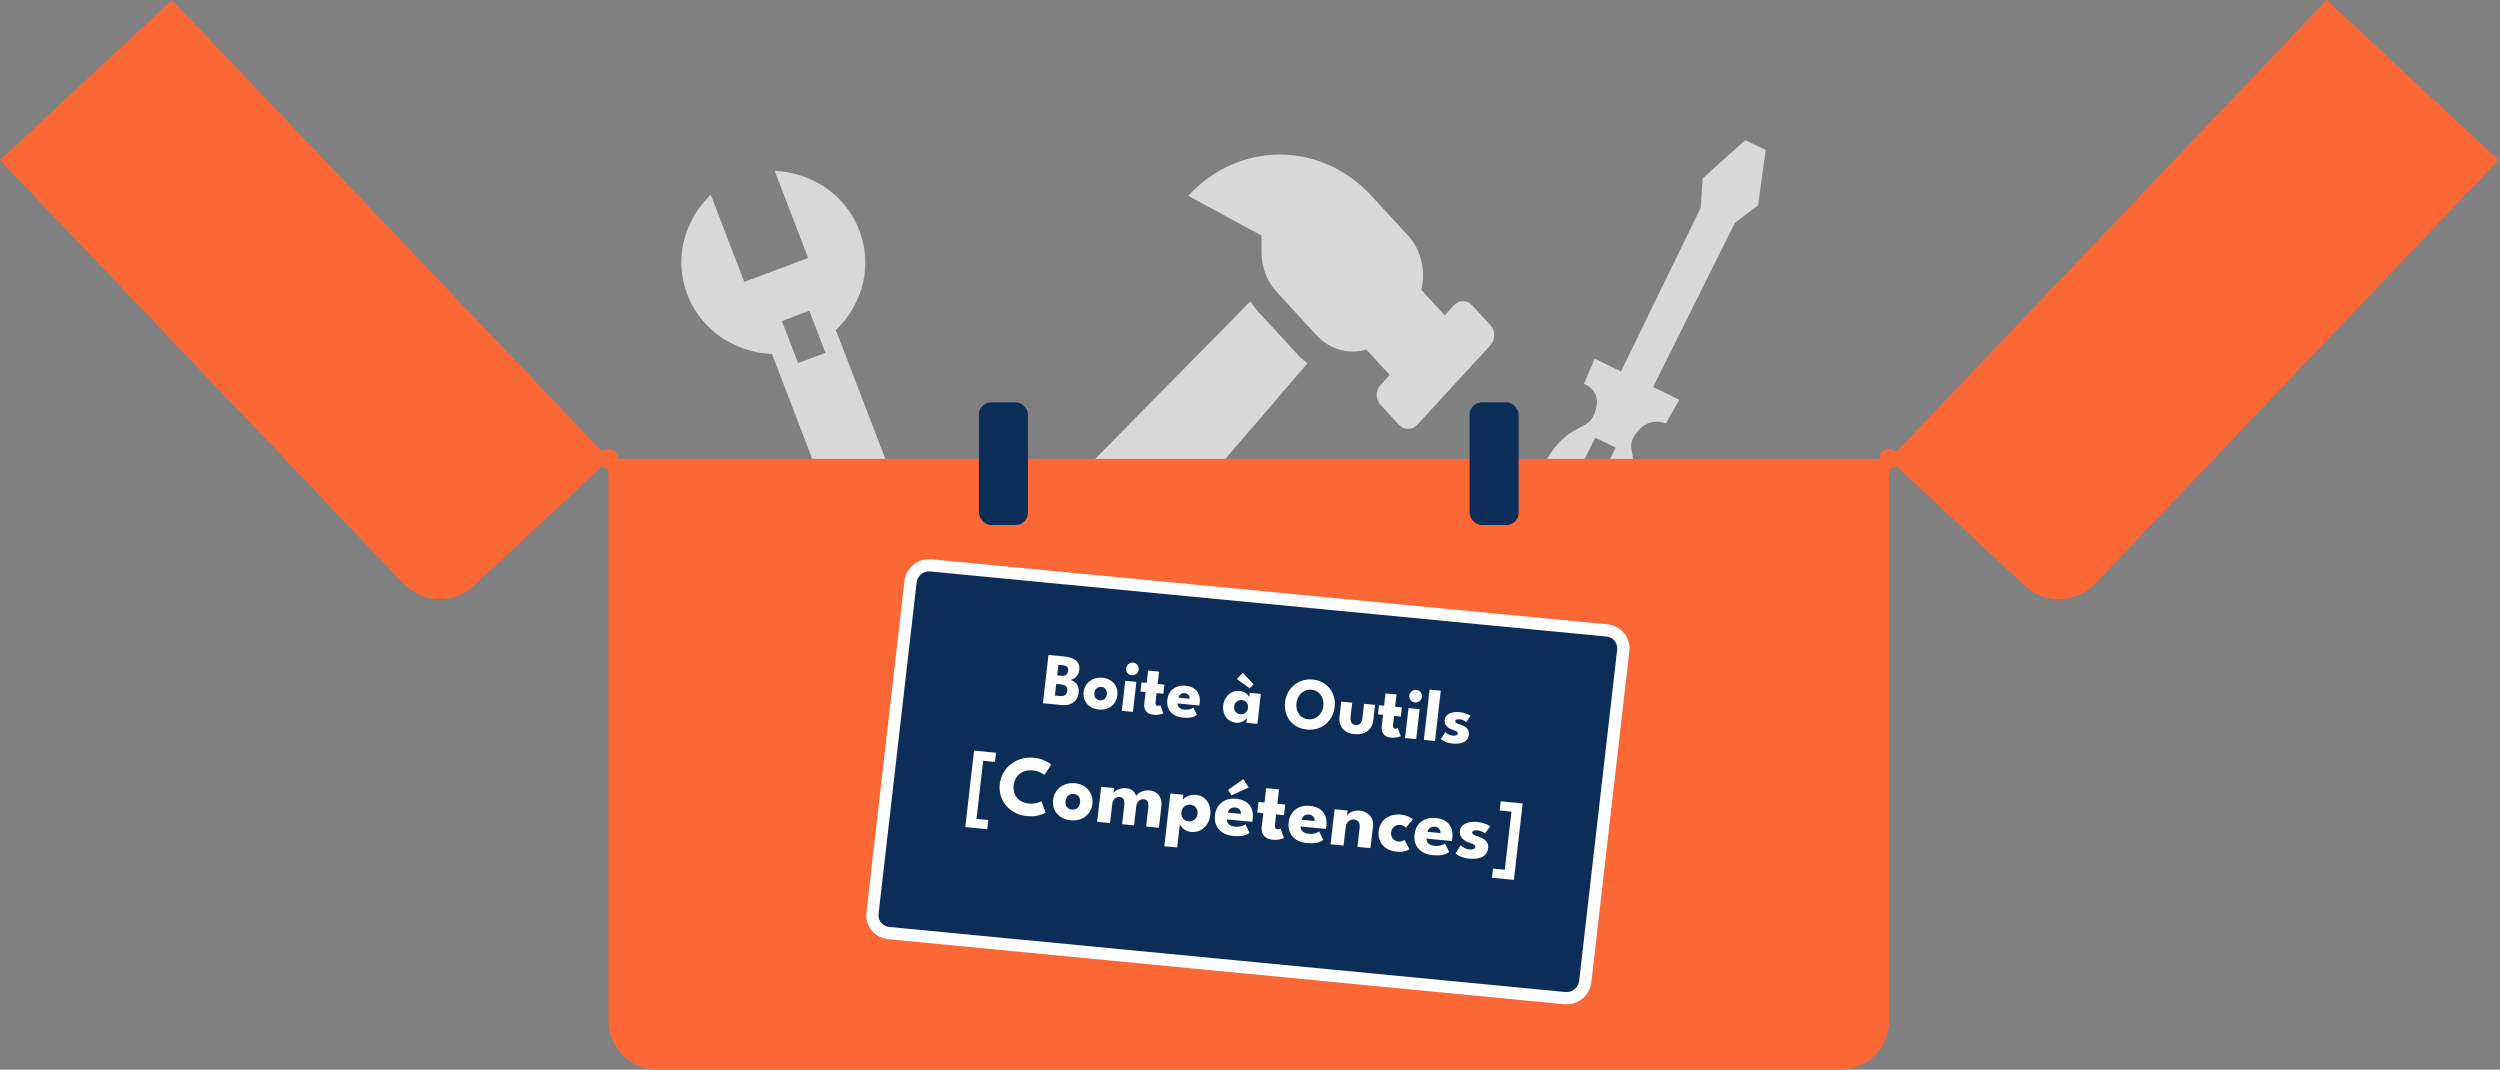 <svg width="1019" height="436" viewBox="0 0 1019 436" fill="none" xmlns="http://www.w3.org/2000/svg">
<rect x="0" y="0" width="1019" height="436" fill="#808080" stroke="none"/>
<path d="M678.948 172.646L684.517 162.949L673.805 157.75L707.158 90.784L716.6 83.695L719.709 61.133L711.377 57.09L693.985 72.721L693.177 84.729L660.712 151.397L649.999 146.199L645.621 156.474C645.621 156.474 654.538 159.342 649.271 169.916C646.346 175.79 637.428 172.922 628.651 190.545C625.726 196.419 616.363 215.217 616.363 215.217C616.363 215.217 614.062 225.771 628.346 232.702C642.629 239.633 649.691 231.389 649.691 231.389C649.691 231.389 659.053 212.591 661.979 206.717C670.171 190.269 663.009 183.876 665.35 179.177C670.616 168.603 678.948 172.646 678.948 172.646ZM650.219 178.399L658.551 182.442L636.315 227.087L627.983 223.044L650.219 178.399Z" fill="#D9D9D9"/>
<path d="M377.377 230.005L340.693 134.527C344.328 131.066 347.107 127.225 349.417 122.161C357.885 103.589 349.42 81.556 330.605 73.197C325.473 70.918 320.812 69.862 315.766 69.651L329.405 105.149L303.362 114.898L289.723 79.399C286.088 82.86 283.308 86.701 280.999 91.766C272.531 110.337 280.996 132.371 299.811 140.729C304.942 143.009 309.604 144.064 314.649 144.276L351.334 239.754C354.155 247.098 361.852 250.518 369.293 247.732C376.734 244.947 380.198 237.35 377.377 230.005ZM325.297 147.991L318.713 130.854L329.874 126.676L336.458 143.813L325.297 147.991ZM360.1 238.573C356.679 237.053 354.413 233.001 356.337 228.78C357.877 225.403 361.983 223.167 366.259 225.066C370.535 226.966 371.946 230.638 370.021 234.859C368.097 239.08 364.376 240.472 360.1 238.573Z" fill="#D9D9D9"/>
<path d="M607.525 132.569L600.057 124.451C597.995 122.209 594.652 122.209 592.589 124.451L588.857 128.508L579.321 118.141C581.178 110.497 579.439 102.035 573.925 96.041L558.993 79.809C538.376 57.397 504.945 57.397 484.324 79.809L514.191 96.041V102.767C514.191 108.854 516.415 114.694 520.378 118.999L536.594 136.626C542.108 142.62 549.892 144.51 556.924 142.491L566.461 152.857L562.729 156.914C560.666 159.156 560.666 162.79 562.729 165.032L570.196 173.15C572.259 175.392 575.602 175.392 577.664 173.15L607.531 140.683C609.587 138.444 609.587 134.811 607.525 132.569ZM512.911 127.116C511.69 125.789 510.654 124.322 509.66 122.83L425.481 208.264C417.043 216.83 416.815 231.29 424.976 240.164C433.137 249.039 446.442 248.791 454.322 239.615L532.901 148.119C531.595 147.075 530.294 146.013 529.126 144.743L512.911 127.116Z" fill="#D9D9D9"/>
<circle cx="770.001" cy="187" r="4" fill="#FC6736"/>
<circle cx="248.001" cy="187" r="4" fill="#FC6736"/>
<path d="M192.995 238.816C184.913 246.344 172.184 245.965 164.564 237.968L0 65.246L70.048 7.97608e-06L248.408 187.202L192.995 238.816Z" fill="#FC6736"/>
<path d="M1018.38 65.228L853.858 237.992C846.24 245.991 833.512 246.374 825.427 238.847L770.001 187.247L948.314 8.34558e-05L1018.38 65.228Z" fill="#FC6736"/>
<path d="M248.001 187H770.001V416C770.001 427.046 761.047 436 750.001 436H268.001C256.955 436 248.001 427.046 248.001 416V187Z" fill="#FC6736"/>
<rect x="399.001" y="164" width="20" height="50" rx="5" fill="#0C2D57"/>
<rect x="599.001" y="164" width="20" height="50" rx="5" fill="#0C2D57"/>
<path d="M379.441 230.442L655.026 256.966C659.149 257.363 662.108 261.02 661.636 265.136L646.145 400.104C645.672 404.219 641.947 407.233 637.824 406.836L362.24 380.312C358.117 379.915 355.157 376.258 355.629 372.143L371.121 237.174C371.593 233.059 375.318 230.045 379.441 230.442Z" fill="#0C2D57" stroke="white" stroke-width="5"/>
<path d="M427.354 266.972L434.118 267.623C435.243 267.731 436.265 267.985 437.186 268.385C438.116 268.786 438.834 269.368 439.34 270.129C439.858 270.882 440.048 271.855 439.911 273.047C439.821 273.832 439.591 274.518 439.222 275.105C438.863 275.693 438.416 276.163 437.883 276.513C437.361 276.855 436.809 277.063 436.226 277.137C436.717 277.245 437.183 277.435 437.625 277.709C438.078 277.973 438.47 278.322 438.803 278.756C439.147 279.181 439.395 279.697 439.546 280.304C439.709 280.902 439.745 281.599 439.654 282.394C439.527 283.497 439.166 284.446 438.572 285.243C437.988 286.03 437.196 286.617 436.196 287.003C435.207 287.38 434.03 287.503 432.667 287.371L425.097 286.643L427.354 266.972ZM429.97 283.511L432 283.706C432.637 283.768 433.166 283.723 433.586 283.573C434.017 283.413 434.347 283.164 434.577 282.824C434.809 282.475 434.953 282.047 435.012 281.54C435.103 280.745 434.921 280.14 434.465 279.725C434.021 279.3 433.355 279.045 432.47 278.96L430.514 278.772L429.97 283.511ZM430.914 275.285L432.721 275.459C433.248 275.509 433.697 275.457 434.067 275.302C434.447 275.148 434.746 274.91 434.964 274.59C435.193 274.26 435.333 273.872 435.384 273.425C435.477 272.62 435.31 272.057 434.884 271.735C434.459 271.402 433.849 271.198 433.052 271.121L431.41 270.963L430.914 275.285ZM447.873 289.197C446.529 289.067 445.366 288.679 444.384 288.032C443.412 287.376 442.683 286.537 442.197 285.516C441.721 284.486 441.555 283.345 441.699 282.093C441.842 280.842 442.264 279.757 442.963 278.84C443.673 277.914 444.578 277.218 445.678 276.751C446.788 276.285 448.015 276.117 449.359 276.247C450.703 276.376 451.855 276.773 452.815 277.438C453.776 278.103 454.488 278.955 454.952 279.994C455.418 281.023 455.579 282.164 455.435 283.416C455.292 284.667 454.875 285.752 454.186 286.67C453.498 287.578 452.61 288.261 451.521 288.719C450.433 289.167 449.217 289.326 447.873 289.197ZM448.3 285.471C448.818 285.521 449.279 285.45 449.684 285.258C450.088 285.065 450.419 284.771 450.676 284.374C450.933 283.977 451.091 283.515 451.152 282.988C451.213 282.452 451.164 281.965 451.002 281.527C450.841 281.09 450.585 280.734 450.234 280.459C449.883 280.184 449.449 280.022 448.932 279.972C448.414 279.922 447.947 279.998 447.532 280.199C447.126 280.401 446.79 280.7 446.523 281.096C446.266 281.493 446.107 281.96 446.045 282.497C445.985 283.023 446.035 283.505 446.196 283.943C446.368 284.381 446.629 284.733 446.981 284.997C447.343 285.263 447.783 285.421 448.3 285.471ZM457.249 289.737L458.653 277.503L463.192 277.94L461.788 290.174L457.249 289.737ZM461.271 275.208C460.555 275.139 459.976 274.833 459.535 274.288C459.096 273.733 458.916 273.108 458.996 272.413C459.076 271.717 459.393 271.14 459.949 270.682C460.516 270.214 461.153 270.014 461.86 270.082C462.328 270.127 462.742 270.287 463.103 270.563C463.465 270.829 463.743 271.167 463.937 271.578C464.132 271.988 464.202 272.432 464.147 272.909C464.067 273.604 463.744 274.181 463.178 274.639C462.614 275.086 461.978 275.276 461.271 275.208ZM465.274 278.14L467.364 278.341L467.941 273.319L472.435 273.752L471.859 278.774L474.606 279.038L474.178 282.764L471.431 282.499L471.039 285.912C470.981 286.418 471.009 286.838 471.121 287.17C471.235 287.493 471.491 287.673 471.89 287.711C472.158 287.737 472.394 287.7 472.597 287.598C472.8 287.497 472.923 287.429 472.968 287.393L474.151 290.761C474.075 290.814 473.843 290.903 473.456 291.026C473.08 291.151 472.605 291.25 472.033 291.326C471.461 291.401 470.831 291.406 470.145 291.34C468.92 291.222 467.949 290.782 467.232 290.02C466.515 289.248 466.24 288.142 466.405 286.701L466.937 282.067L464.846 281.865L465.274 278.14ZM479.968 286.711C479.948 287.151 480.043 287.552 480.253 287.913C480.463 288.275 480.776 288.577 481.191 288.817C481.617 289.049 482.134 289.194 482.741 289.253C483.318 289.308 483.843 289.299 484.314 289.223C484.796 289.149 485.216 289.039 485.575 288.893C485.944 288.748 486.234 288.59 486.445 288.419L487.885 291.39C487.605 291.634 487.222 291.864 486.734 292.078C486.258 292.283 485.642 292.43 484.887 292.518C484.133 292.606 483.193 292.596 482.068 292.488C480.714 292.357 479.539 291.988 478.542 291.38C477.545 290.772 476.799 289.947 476.305 288.905C475.811 287.863 475.645 286.631 475.808 285.211C475.945 284.018 476.327 282.97 476.954 282.066C477.592 281.154 478.441 280.467 479.5 280.006C480.56 279.536 481.792 279.368 483.196 279.503C484.53 279.632 485.656 279.986 486.576 280.567C487.506 281.148 488.179 281.947 488.596 282.961C489.024 283.966 489.156 285.184 488.992 286.615C488.983 286.695 488.959 286.853 488.922 287.091C488.895 287.329 488.866 287.487 488.837 287.565L479.968 286.711ZM484.884 284.788C484.91 284.47 484.862 284.148 484.738 283.825C484.615 283.492 484.406 283.211 484.11 282.981C483.815 282.742 483.419 282.598 482.922 282.55C482.424 282.503 481.99 282.561 481.618 282.726C481.258 282.883 480.971 283.106 480.756 283.397C480.542 283.687 480.405 284.006 480.345 284.352L484.884 284.788ZM508.05 294.627L508.277 292.645C508.165 292.835 507.903 293.101 507.491 293.443C507.09 293.786 506.573 294.083 505.94 294.333C505.309 294.574 504.595 294.656 503.798 294.579C502.604 294.464 501.592 294.075 500.762 293.413C499.933 292.741 499.326 291.894 498.94 290.872C498.555 289.841 498.431 288.729 498.568 287.537C498.705 286.345 499.078 285.286 499.688 284.36C500.298 283.424 501.085 282.707 502.048 282.207C503.011 281.707 504.09 281.514 505.285 281.629C506.051 281.703 506.709 281.892 507.258 282.196C507.808 282.49 508.242 282.823 508.562 283.195C508.883 283.557 509.097 283.884 509.204 284.176L509.409 282.388L513.919 282.822L512.514 295.056L508.05 294.627ZM503.018 287.965C502.954 288.521 503.026 289.036 503.233 289.508C503.442 289.97 503.746 290.345 504.145 290.635C504.555 290.925 505.023 291.096 505.551 291.147C506.098 291.2 506.595 291.122 507.042 290.914C507.489 290.706 507.856 290.394 508.145 289.98C508.446 289.557 508.628 289.067 508.691 288.511C508.755 287.955 508.688 287.446 508.489 286.985C508.302 286.515 508.013 286.136 507.624 285.847C507.235 285.548 506.767 285.373 506.22 285.32C505.692 285.269 505.195 285.352 504.727 285.568C504.27 285.775 503.887 286.09 503.577 286.512C503.268 286.924 503.082 287.409 503.018 287.965ZM509.419 280.596L504.123 276.756L506.584 274.251L510.973 278.892L509.419 280.596ZM528.43 286.629C528.301 287.752 528.413 288.792 528.766 289.75C529.13 290.699 529.689 291.481 530.444 292.096C531.209 292.712 532.133 293.073 533.218 293.177C534.303 293.281 535.285 293.105 536.162 292.647C537.05 292.19 537.775 291.531 538.337 290.671C538.909 289.802 539.26 288.807 539.389 287.684C539.518 286.561 539.4 285.525 539.036 284.576C538.682 283.628 538.123 282.846 537.358 282.23C536.605 281.605 535.685 281.24 534.6 281.136C533.515 281.032 532.528 281.213 531.639 281.68C530.762 282.138 530.037 282.796 529.465 283.655C528.904 284.515 528.558 285.506 528.43 286.629ZM523.786 286.182C523.95 284.752 524.357 283.445 525.006 282.262C525.656 281.069 526.492 280.054 527.514 279.219C528.536 278.383 529.693 277.766 530.987 277.368C532.281 276.97 533.644 276.84 535.078 276.978C536.531 277.118 537.84 277.505 539.005 278.14C540.18 278.775 541.167 279.598 541.967 280.61C542.777 281.622 543.359 282.773 543.715 284.062C544.081 285.343 544.182 286.699 544.018 288.129C543.852 289.57 543.454 290.888 542.824 292.083C542.195 293.268 541.374 294.283 540.361 295.13C539.349 295.967 538.196 296.584 536.903 296.982C535.609 297.38 534.221 297.507 532.738 297.364C531.225 297.219 529.876 296.828 528.691 296.192C527.516 295.556 526.533 294.733 525.743 293.723C524.955 292.703 524.387 291.554 524.041 290.275C523.706 288.987 523.621 287.623 523.786 286.182ZM550.515 292.069C550.403 293.043 550.498 293.841 550.799 294.462C551.101 295.074 551.685 295.421 552.551 295.505C553.437 295.59 554.092 295.362 554.517 294.82C554.952 294.269 555.226 293.507 555.338 292.534L555.988 286.871L560.467 287.302L559.762 293.442C559.612 294.753 559.207 295.869 558.548 296.79C557.9 297.702 557.033 298.372 555.947 298.8C554.861 299.228 553.587 299.371 552.124 299.23C550.67 299.09 549.461 298.708 548.497 298.083C547.532 297.457 546.836 296.637 546.409 295.622C545.983 294.596 545.846 293.428 545.996 292.117L546.701 285.977L551.165 286.407L550.515 292.069ZM562.063 287.456L564.153 287.657L564.73 282.635L569.224 283.067L568.648 288.089L571.395 288.354L570.967 292.079L568.22 291.815L567.828 295.227C567.77 295.734 567.798 296.154 567.91 296.486C568.024 296.808 568.28 296.989 568.679 297.027C568.947 297.053 569.183 297.015 569.386 296.914C569.589 296.813 569.712 296.745 569.757 296.709L570.94 300.077C570.864 300.13 570.632 300.218 570.245 300.342C569.869 300.466 569.394 300.566 568.822 300.642C568.25 300.717 567.62 300.722 566.934 300.656C565.709 300.538 564.738 300.098 564.021 299.336C563.304 298.564 563.029 297.457 563.194 296.017L563.726 291.382L561.636 291.181L562.063 287.456ZM572.702 300.849L574.106 288.615L578.645 289.051L577.241 301.286L572.702 300.849ZM576.724 286.32C576.008 286.251 575.429 285.945 574.988 285.4C574.549 284.845 574.369 284.22 574.449 283.525C574.528 282.829 574.846 282.252 575.402 281.794C575.969 281.326 576.606 281.126 577.313 281.194C577.78 281.239 578.195 281.399 578.556 281.675C578.918 281.941 579.196 282.279 579.39 282.69C579.585 283.1 579.654 283.544 579.6 284.021C579.52 284.716 579.197 285.293 578.631 285.751C578.067 286.198 577.431 286.388 576.724 286.32ZM584.907 302.024L580.353 301.586L582.706 281.08L587.26 281.519L584.907 302.024ZM594.773 290.242C595.579 290.32 596.308 290.46 596.959 290.663C597.611 290.857 598.151 291.059 598.58 291.271C599.019 291.484 599.296 291.652 599.413 291.774L597.629 294.299C597.456 294.141 597.123 293.929 596.63 293.66C596.148 293.393 595.593 293.229 594.966 293.169C594.488 293.123 594.076 293.158 593.731 293.276C593.386 293.383 593.196 293.591 593.161 293.899C593.126 294.207 593.276 294.472 593.613 294.696C593.961 294.91 594.47 295.12 595.141 295.325C595.724 295.502 596.31 295.749 596.897 296.067C597.485 296.384 597.954 296.816 598.304 297.362C598.665 297.899 598.797 298.585 598.702 299.419C598.603 300.274 598.338 300.961 597.906 301.482C597.474 302.003 596.937 302.388 596.294 302.638C595.652 302.887 594.97 303.038 594.25 303.089C593.528 303.15 592.834 303.149 592.167 303.084C591.231 302.994 590.425 302.831 589.747 302.595C589.08 302.36 588.545 302.113 588.142 301.853C587.739 301.593 587.46 301.391 587.306 301.245L589.111 298.406C589.345 298.649 589.739 298.938 590.295 299.273C590.851 299.598 591.458 299.792 592.115 299.855C592.752 299.916 593.256 299.869 593.626 299.714C593.996 299.559 594.198 299.327 594.234 299.019C594.262 298.771 594.2 298.564 594.048 298.399C593.896 298.234 593.672 298.081 593.376 297.942C593.08 297.803 592.718 297.668 592.291 297.537C591.901 297.419 591.493 297.254 591.064 297.042C590.636 296.83 590.239 296.561 589.874 296.234C589.51 295.898 589.229 295.494 589.031 295.023C588.834 294.552 588.772 293.999 588.845 293.363C588.938 292.548 589.279 291.898 589.869 291.412C590.458 290.927 591.186 290.59 592.053 290.402C592.921 290.204 593.828 290.151 594.773 290.242ZM393.448 337.114L397.024 305.958L405.978 306.82L405.549 310.558L400.741 310.095L398.023 333.775L402.831 334.238L402.402 337.976L393.448 337.114ZM419.447 327.523C420.515 327.625 421.503 327.562 422.41 327.333C423.328 327.105 424.02 326.861 424.484 326.601L426.207 331.232C425.608 331.643 424.619 332.022 423.241 332.37C421.874 332.719 420.285 332.806 418.473 332.632C416.778 332.469 415.22 332.02 413.802 331.286C412.383 330.552 411.166 329.597 410.15 328.421C409.148 327.234 408.404 325.891 407.918 324.392C407.446 322.881 407.307 321.28 407.501 319.588C407.695 317.896 408.195 316.356 409 314.968C409.806 313.569 410.834 312.385 412.085 311.416C413.346 310.447 414.754 309.739 416.309 309.291C417.876 308.833 419.507 308.685 421.203 308.848C423.014 309.022 424.549 309.41 425.807 310.012C427.076 310.615 427.957 311.174 428.45 311.69L425.713 315.891C425.319 315.537 424.699 315.167 423.851 314.781C423.016 314.384 422.064 314.134 420.995 314.031C419.811 313.917 418.756 314.003 417.831 314.289C416.907 314.563 416.112 314.991 415.447 315.571C414.782 316.152 414.258 316.828 413.876 317.6C413.494 318.372 413.252 319.198 413.151 320.079C413.048 320.971 413.096 321.837 413.293 322.676C413.492 323.504 413.85 324.265 414.369 324.96C414.889 325.654 415.568 326.229 416.408 326.685C417.249 327.129 418.262 327.409 419.447 327.523ZM436.434 334.361C434.866 334.21 433.509 333.757 432.363 333.002C431.229 332.237 430.379 331.258 429.811 330.067C429.256 328.865 429.063 327.534 429.23 326.074C429.398 324.613 429.89 323.348 430.705 322.278C431.534 321.198 432.59 320.385 433.873 319.841C435.168 319.298 436.6 319.101 438.168 319.252C439.735 319.403 441.08 319.867 442.2 320.642C443.32 321.418 444.151 322.412 444.693 323.624C445.236 324.825 445.424 326.156 445.256 327.616C445.089 329.077 444.603 330.342 443.799 331.413C442.996 332.473 441.96 333.269 440.689 333.803C439.42 334.326 438.001 334.511 436.434 334.361ZM436.933 330.014C437.536 330.072 438.074 329.989 438.546 329.765C439.018 329.541 439.404 329.197 439.704 328.734C440.003 328.271 440.188 327.732 440.259 327.118C440.331 326.492 440.273 325.924 440.085 325.413C439.897 324.903 439.598 324.488 439.189 324.167C438.779 323.846 438.273 323.657 437.669 323.599C437.065 323.541 436.521 323.629 436.036 323.863C435.563 324.099 435.17 324.448 434.859 324.91C434.559 325.374 434.373 325.918 434.302 326.544C434.231 327.158 434.29 327.721 434.478 328.231C434.677 328.742 434.983 329.153 435.393 329.462C435.816 329.772 436.329 329.956 436.933 330.014ZM468.551 322.177C469.631 322.281 470.557 322.598 471.33 323.13C472.104 323.649 472.67 324.395 473.028 325.367C473.398 326.34 473.499 327.557 473.331 329.017L472.369 337.397L467.161 336.896L468.031 329.316C468.145 328.319 468.087 327.499 467.855 326.856C467.624 326.212 467.061 325.848 466.167 325.762C465.633 325.71 465.146 325.804 464.708 326.043C464.27 326.282 463.911 326.64 463.634 327.117C463.357 327.583 463.18 328.158 463.101 328.841L462.231 336.422L457.371 335.954L458.241 328.374C458.355 327.377 458.28 326.555 458.013 325.908C457.759 325.263 457.213 324.9 456.377 324.819C455.843 324.768 455.357 324.862 454.918 325.101C454.481 325.328 454.124 325.681 453.846 326.158C453.581 326.624 453.409 327.205 453.329 327.901L452.459 335.481L447.198 334.975L448.836 320.701L454.097 321.207L453.864 323.241C454.044 322.896 454.388 322.56 454.895 322.233C455.415 321.897 456.038 321.634 456.764 321.446C457.492 321.247 458.244 321.185 459.022 321.259C459.87 321.341 460.564 321.537 461.104 321.847C461.645 322.145 462.071 322.52 462.383 322.972C462.707 323.425 462.951 323.905 463.116 324.413C463.327 324.012 463.694 323.625 464.218 323.254C464.755 322.872 465.399 322.576 466.151 322.367C466.915 322.16 467.715 322.096 468.551 322.177ZM479.815 345.426L474.572 344.922L477.04 323.416L482.336 323.925L482.096 326.011C482.296 325.703 482.644 325.379 483.141 325.04C483.651 324.69 484.276 324.411 485.016 324.201C485.77 323.98 486.599 323.914 487.505 324.001C488.898 324.135 490.05 324.591 490.958 325.37C491.878 326.15 492.54 327.14 492.942 328.339C493.346 329.526 493.468 330.815 493.309 332.206C493.149 333.597 492.719 334.838 492.018 335.931C491.319 337.012 490.413 337.845 489.301 338.429C488.202 339.003 486.955 339.223 485.562 339.089C484.563 338.993 483.729 338.737 483.061 338.321C482.405 337.895 481.899 337.447 481.542 336.979C481.198 336.501 480.987 336.135 480.911 335.882L479.815 345.426ZM488.135 331.708C488.209 331.059 488.131 330.465 487.899 329.927C487.669 329.378 487.32 328.934 486.854 328.596C486.401 328.248 485.867 328.044 485.251 327.985C484.612 327.924 484.02 328.019 483.475 328.271C482.942 328.513 482.501 328.88 482.151 329.374C481.802 329.856 481.59 330.422 481.516 331.071C481.441 331.72 481.519 332.319 481.749 332.869C481.981 333.407 482.33 333.844 482.796 334.182C483.274 334.521 483.832 334.721 484.471 334.783C485.086 334.842 485.655 334.75 486.176 334.508C486.708 334.266 487.149 333.904 487.498 333.422C487.848 332.928 488.06 332.357 488.135 331.708ZM500.076 333.982C500.052 334.495 500.163 334.963 500.408 335.385C500.653 335.807 501.018 336.159 501.502 336.44C501.999 336.71 502.602 336.88 503.311 336.948C503.984 337.013 504.596 337.001 505.146 336.913C505.708 336.827 506.198 336.698 506.617 336.528C507.047 336.358 507.386 336.174 507.631 335.975L509.312 339.441C508.986 339.726 508.538 339.994 507.969 340.244C507.413 340.483 506.695 340.654 505.815 340.757C504.934 340.86 503.837 340.848 502.525 340.722C500.946 340.57 499.575 340.139 498.411 339.429C497.248 338.72 496.378 337.757 495.802 336.541C495.225 335.326 495.032 333.889 495.222 332.232C495.382 330.841 495.827 329.618 496.559 328.564C497.303 327.499 498.294 326.697 499.529 326.16C500.766 325.611 502.204 325.416 503.841 325.573C505.397 325.723 506.712 326.137 507.785 326.814C508.869 327.493 509.655 328.424 510.141 329.607C510.641 330.78 510.794 332.201 510.603 333.87C510.592 333.963 510.565 334.148 510.522 334.425C510.49 334.703 510.457 334.888 510.423 334.978L500.076 333.982ZM505.81 331.739C505.841 331.367 505.785 330.993 505.64 330.615C505.497 330.227 505.253 329.898 504.908 329.631C504.564 329.352 504.102 329.184 503.521 329.128C502.941 329.072 502.434 329.141 502.001 329.333C501.58 329.516 501.245 329.776 500.995 330.116C500.745 330.455 500.585 330.826 500.515 331.229L505.81 331.739ZM501.885 324.207L500.58 321.919L506.8 317.596L508.947 320.985L501.885 324.207ZM512.974 326.874L515.413 327.109L516.085 321.25L521.329 321.754L520.656 327.613L523.861 327.922L523.362 332.268L520.157 331.96L519.7 335.941C519.632 336.532 519.664 337.022 519.796 337.409C519.929 337.785 520.228 337.996 520.692 338.041C521.006 338.071 521.281 338.027 521.517 337.909C521.754 337.791 521.898 337.711 521.95 337.669L523.331 341.599C523.241 341.661 522.971 341.764 522.52 341.908C522.081 342.053 521.527 342.17 520.86 342.258C520.192 342.346 519.458 342.351 518.656 342.274C517.228 342.137 516.095 341.623 515.258 340.734C514.422 339.834 514.101 338.543 514.293 336.862L514.914 331.455L512.475 331.221L512.974 326.874ZM530.118 336.874C530.094 337.387 530.205 337.855 530.45 338.277C530.695 338.699 531.059 339.05 531.544 339.331C532.041 339.602 532.644 339.771 533.352 339.839C534.026 339.904 534.638 339.893 535.188 339.805C535.75 339.718 536.24 339.59 536.659 339.419C537.089 339.25 537.427 339.065 537.673 338.866L539.354 342.333C539.027 342.618 538.58 342.885 538.011 343.135C537.455 343.375 536.737 343.546 535.856 343.648C534.976 343.751 533.879 343.739 532.567 343.613C530.988 343.461 529.616 343.03 528.453 342.321C527.29 341.611 526.42 340.648 525.843 339.433C525.267 338.217 525.074 336.781 525.264 335.123C525.423 333.732 525.869 332.51 526.601 331.455C527.345 330.39 528.335 329.589 529.571 329.052C530.808 328.503 532.246 328.307 533.883 328.465C535.439 328.614 536.754 329.028 537.827 329.705C538.911 330.384 539.697 331.315 540.183 332.499C540.682 333.672 540.836 335.093 540.645 336.762C540.634 336.854 540.607 337.039 540.563 337.316C540.531 337.595 540.499 337.779 540.465 337.869L530.118 336.874ZM535.852 334.631C535.883 334.259 535.826 333.884 535.682 333.507C535.539 333.118 535.295 332.79 534.949 332.522C534.606 332.243 534.144 332.076 533.563 332.02C532.982 331.964 532.475 332.032 532.042 332.225C531.622 332.407 531.287 332.668 531.037 333.007C530.787 333.346 530.627 333.717 530.557 334.121L535.852 334.631ZM554.091 330.41C555.09 330.506 556.042 330.802 556.948 331.3C557.854 331.797 558.564 332.516 559.078 333.456C559.594 334.384 559.77 335.562 559.606 336.987L558.606 345.697L553.293 345.186L554.193 337.345C554.31 336.325 554.154 335.537 553.725 334.98C553.297 334.411 552.689 334.089 551.899 334.013C551.376 333.963 550.867 334.054 550.37 334.288C549.887 334.511 549.471 334.857 549.124 335.328C548.789 335.788 548.585 336.337 548.512 336.974L547.632 344.641L542.337 344.132L543.975 329.858L549.27 330.367L549.029 332.471C549.212 332.102 549.546 331.748 550.032 331.407C550.53 331.057 551.13 330.787 551.833 330.597C552.549 330.396 553.302 330.334 554.091 330.41ZM569.864 343.002C570.526 343.065 571.085 343.008 571.54 342.829C571.996 342.639 572.308 342.481 572.475 342.357L574.485 346.171C574.282 346.304 573.94 346.47 573.459 346.67C572.979 346.858 572.387 347.006 571.682 347.114C570.988 347.223 570.206 347.236 569.335 347.152C567.698 346.994 566.293 346.549 565.121 345.815C563.95 345.069 563.082 344.095 562.515 342.892C561.96 341.69 561.771 340.324 561.946 338.794C562.123 337.253 562.619 335.953 563.433 334.895C564.259 333.837 565.328 333.061 566.641 332.567C567.956 332.06 569.432 331.886 571.069 332.044C571.929 332.126 572.684 332.293 573.337 332.543C574.002 332.783 574.553 333.041 574.991 333.318C575.431 333.583 575.734 333.805 575.901 333.985L573.012 337.363C572.94 337.274 572.803 337.144 572.599 336.972C572.408 336.801 572.15 336.642 571.827 336.493C571.503 336.345 571.109 336.249 570.645 336.204C570.076 336.149 569.525 336.243 568.992 336.484C568.471 336.727 568.03 337.089 567.67 337.57C567.309 338.051 567.091 338.622 567.015 339.282C566.94 339.943 567.023 340.549 567.265 341.099C567.508 341.638 567.857 342.076 568.312 342.413C568.778 342.751 569.295 342.947 569.864 343.002ZM581.423 341.812C581.4 342.325 581.51 342.793 581.756 343.215C582.001 343.637 582.365 343.988 582.85 344.269C583.347 344.54 583.95 344.709 584.658 344.777C585.332 344.842 585.944 344.831 586.494 344.743C587.056 344.656 587.546 344.528 587.965 344.357C588.395 344.188 588.733 344.003 588.979 343.804L590.66 347.271C590.333 347.556 589.886 347.823 589.317 348.073C588.761 348.313 588.043 348.484 587.162 348.586C586.282 348.689 585.185 348.677 583.873 348.551C582.293 348.399 580.922 347.968 579.759 347.259C578.596 346.549 577.726 345.587 577.149 344.371C576.573 343.155 576.379 341.719 576.57 340.061C576.729 338.67 577.175 337.448 577.907 336.393C578.651 335.328 579.641 334.527 580.877 333.99C582.114 333.441 583.551 333.245 585.189 333.403C586.745 333.552 588.06 333.966 589.132 334.643C590.217 335.322 591.002 336.253 591.489 337.437C591.988 338.61 592.142 340.031 591.951 341.7C591.94 341.793 591.913 341.977 591.869 342.254C591.837 342.533 591.804 342.717 591.771 342.807L581.423 341.812ZM587.158 339.569C587.189 339.197 587.132 338.822 586.988 338.445C586.845 338.056 586.6 337.728 586.255 337.46C585.912 337.181 585.45 337.014 584.869 336.958C584.288 336.902 583.781 336.97 583.348 337.163C582.928 337.345 582.593 337.606 582.343 337.945C582.092 338.284 581.932 338.656 581.863 339.059L587.158 339.569ZM601.965 335.017C602.906 335.108 603.756 335.272 604.516 335.509C605.276 335.734 605.907 335.971 606.407 336.218C606.918 336.467 607.242 336.662 607.379 336.804L605.297 339.75C605.095 339.566 604.707 339.318 604.132 339.005C603.569 338.693 602.922 338.502 602.19 338.431C601.633 338.378 601.152 338.419 600.749 338.556C600.347 338.682 600.126 338.924 600.084 339.283C600.043 339.643 600.219 339.953 600.612 340.213C601.018 340.463 601.612 340.708 602.394 340.947C603.075 341.153 603.758 341.442 604.444 341.812C605.129 342.183 605.676 342.687 606.084 343.324C606.506 343.95 606.66 344.75 606.549 345.724C606.434 346.721 606.125 347.523 605.621 348.131C605.116 348.738 604.49 349.188 603.74 349.479C602.99 349.77 602.195 349.945 601.355 350.005C600.513 350.077 599.703 350.075 598.925 350C597.833 349.895 596.892 349.705 596.102 349.429C595.323 349.155 594.699 348.867 594.229 348.564C593.759 348.26 593.434 348.024 593.254 347.854L595.36 344.542C595.632 344.826 596.093 345.163 596.741 345.553C597.39 345.932 598.098 346.159 598.864 346.232C599.607 346.304 600.195 346.249 600.627 346.068C601.058 345.887 601.295 345.617 601.336 345.257C601.369 344.968 601.297 344.726 601.12 344.533C600.942 344.341 600.681 344.163 600.336 344.001C599.99 343.839 599.568 343.681 599.069 343.527C598.615 343.39 598.138 343.198 597.638 342.95C597.138 342.703 596.675 342.389 596.249 342.008C595.825 341.616 595.497 341.145 595.267 340.595C595.036 340.046 594.964 339.4 595.049 338.658C595.158 337.708 595.556 336.949 596.243 336.383C596.931 335.816 597.78 335.423 598.792 335.204C599.804 334.973 600.862 334.911 601.965 335.017ZM608.113 357.775L608.542 354.037L613.35 354.5L616.068 330.82L611.26 330.357L611.689 326.619L620.643 327.481L617.067 358.637L608.113 357.775Z" fill="white"/>
</svg>
